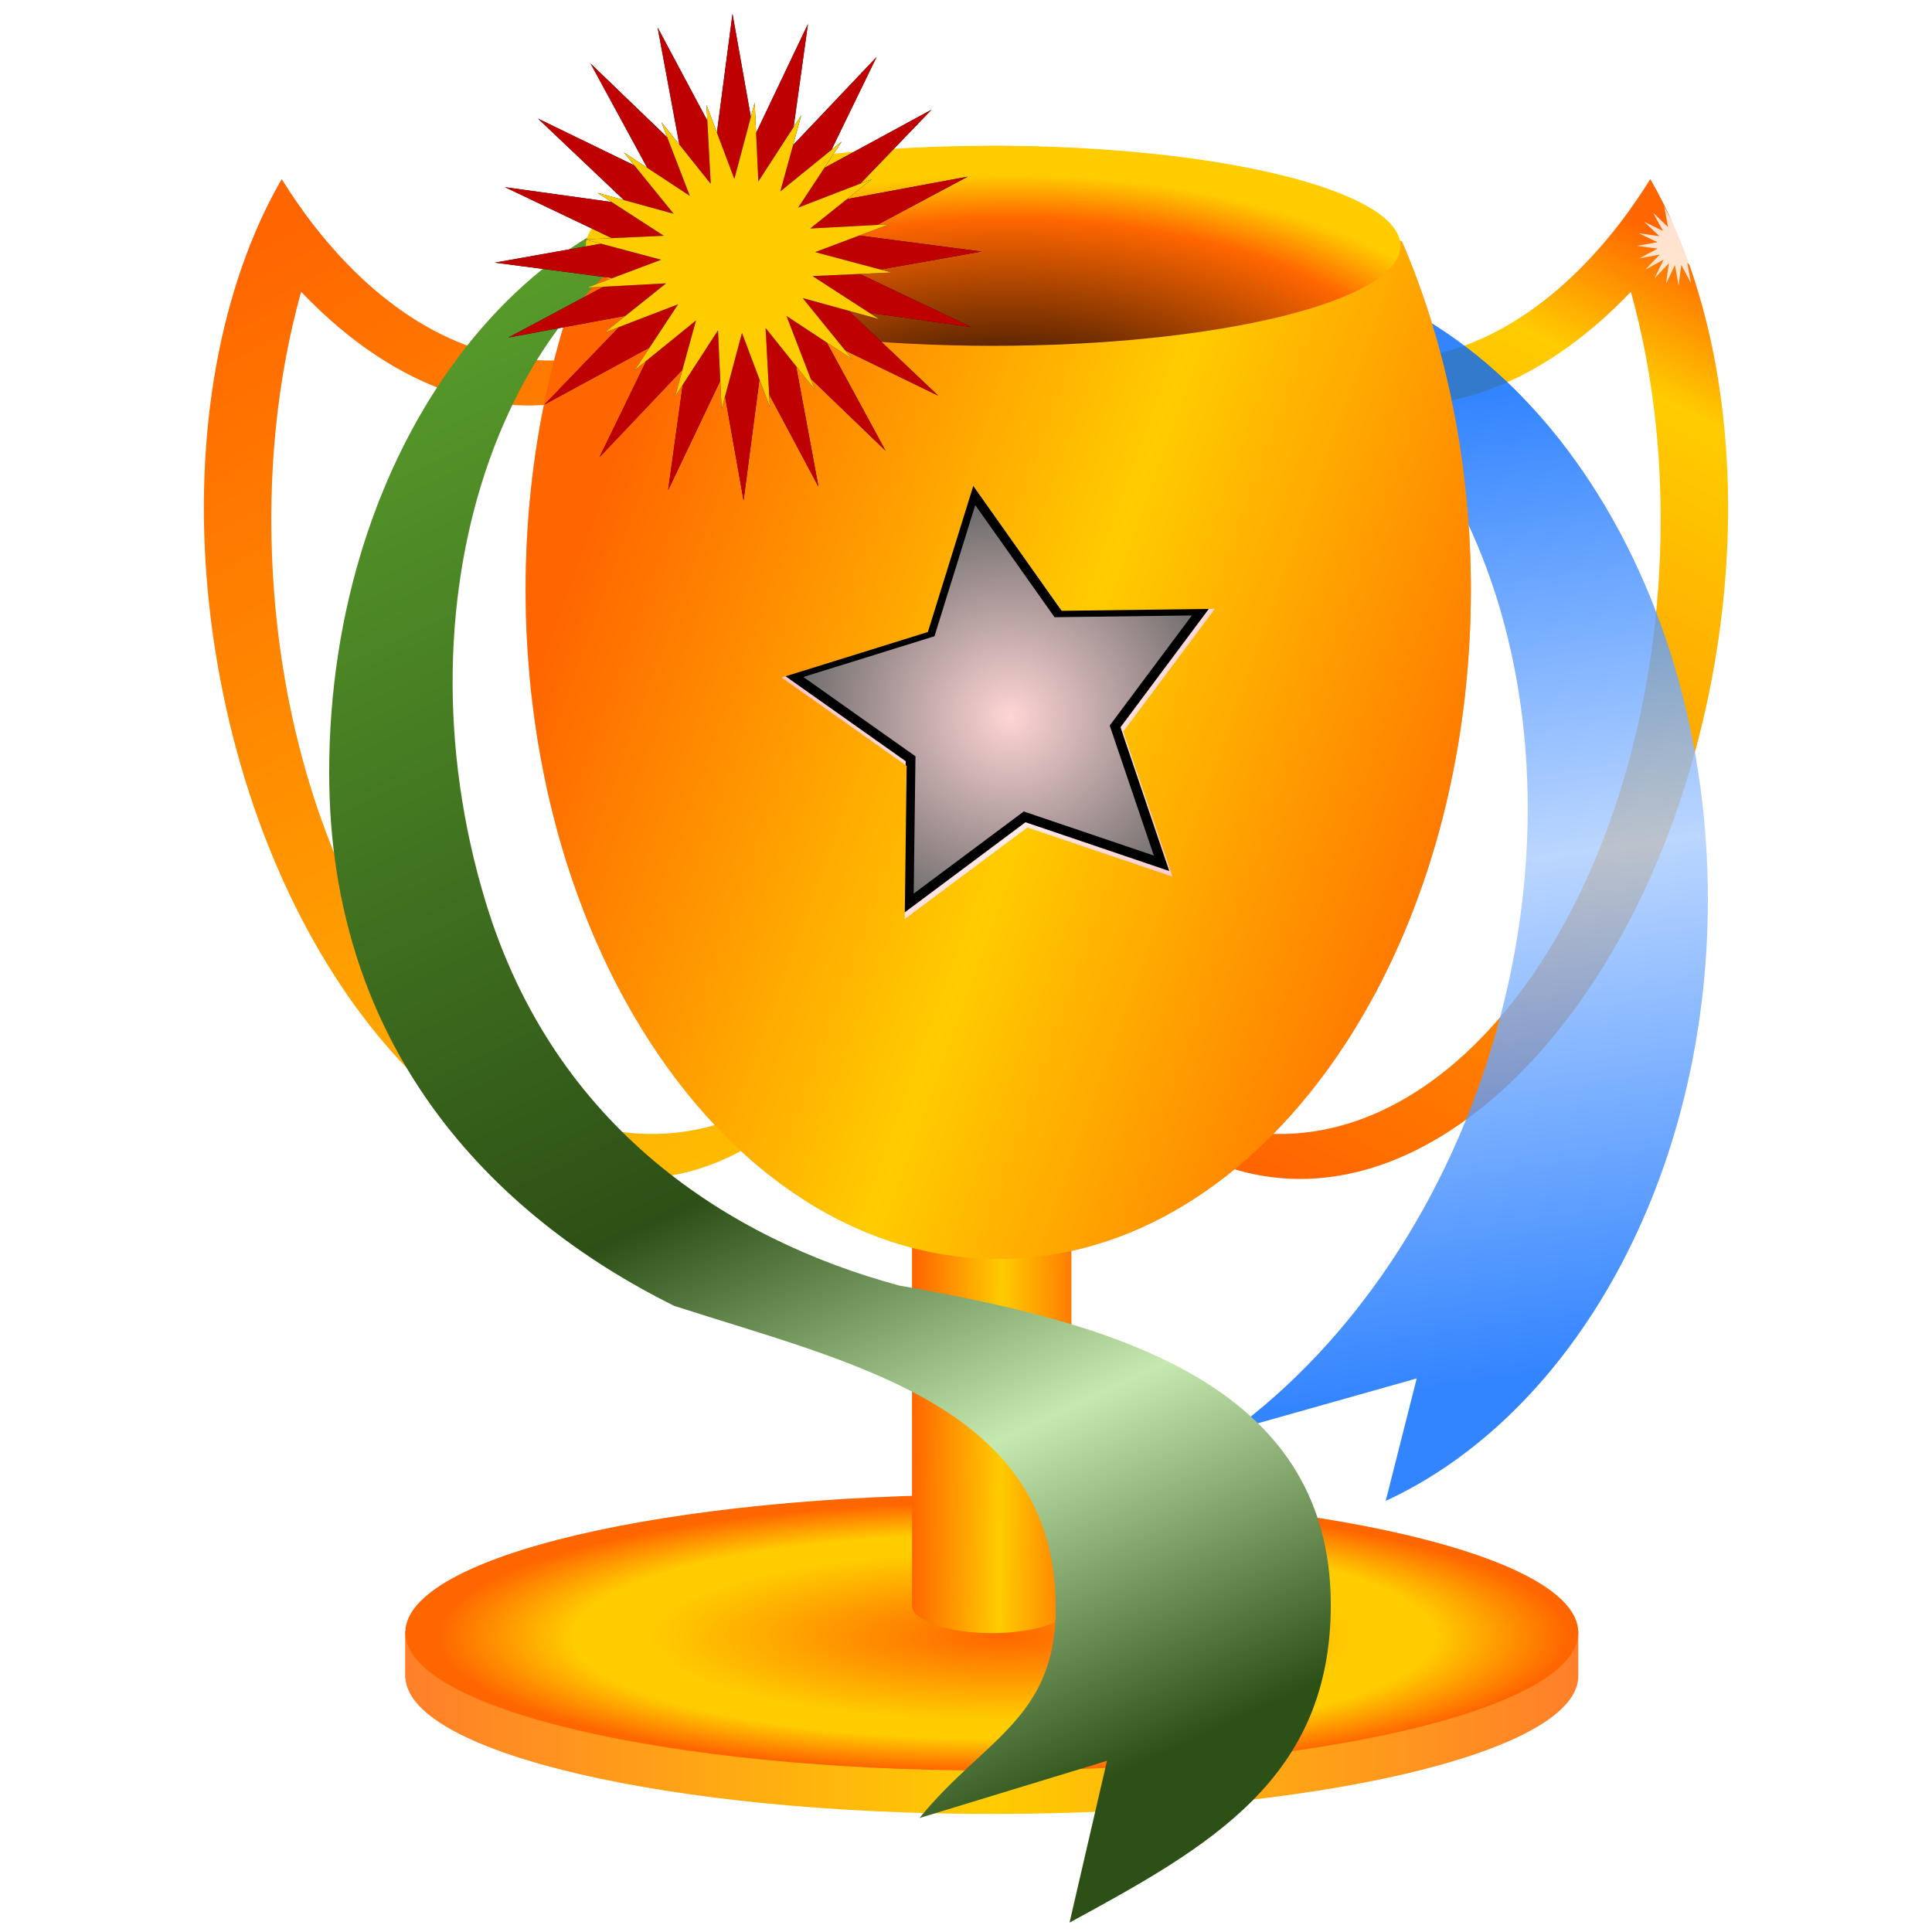 <?xml version="1.0" encoding="UTF-8" standalone="no"?>
<!-- Created with Inkscape (http://www.inkscape.org/) -->

<svg
   xmlns:dc="http://purl.org/dc/elements/1.1/"
   xmlns:cc="http://creativecommons.org/ns#"
   xmlns:rdf="http://www.w3.org/1999/02/22-rdf-syntax-ns#"
   xmlns:svg="http://www.w3.org/2000/svg"
   xmlns="http://www.w3.org/2000/svg"
   xmlns:xlink="http://www.w3.org/1999/xlink"
   xmlns:sodipodi="http://sodipodi.sourceforge.net/DTD/sodipodi-0.dtd"
   xmlns:inkscape="http://www.inkscape.org/namespaces/inkscape"
   width="800"
   height="800"
   id="svg2"
   version="1.1"
   inkscape:version="0.48.3.1 r9886"
   sodipodi:docname="trophy.svg"
   inkscape:export-filename="/home/ericl/Comp/Android/workspace/PlusMinusTimesDivide/res/drawable-xhdpi/trophy.png"
   inkscape:export-xdpi="10.8"
   inkscape:export-ydpi="10.8">
  <title
     id="title3934">Trophy</title>
  <defs
     id="defs4">
    <linearGradient
       id="linearGradient3180"
       inkscape:collect="always">
      <stop
         id="stop3182"
         offset="0"
         style="stop-color:#ffcc00;stop-opacity:1" />
      <stop
         id="stop3184"
         offset="1"
         style="stop-color:#ff6600;stop-opacity:1" />
    </linearGradient>
    <linearGradient
       id="linearGradient2967">
      <stop
         style="stop-color:#000000;stop-opacity:1"
         offset="0"
         id="stop2969" />
      <stop
         id="stop2971"
         offset="0.823"
         style="stop-color:#ff6600;stop-opacity:1" />
      <stop
         style="stop-color:#ffcc00;stop-opacity:1"
         offset="1"
         id="stop2973" />
    </linearGradient>
    <linearGradient
       inkscape:collect="always"
       id="linearGradient2982">
      <stop
         style="stop-color:#ffcc00;stop-opacity:1;"
         offset="0"
         id="stop2984" />
      <stop
         style="stop-color:#000000;stop-opacity:1"
         offset="1"
         id="stop2986" />
    </linearGradient>
    <linearGradient
       id="linearGradient2972">
      <stop
         style="stop-color:#c6e9af;stop-opacity:1"
         offset="0"
         id="stop2978" />
      <stop
         id="stop2980"
         offset="1"
         style="stop-color:#2d5016;stop-opacity:1" />
    </linearGradient>
    <linearGradient
       id="linearGradient4026">
      <stop
         style="stop-color:#ffdd55;stop-opacity:1;"
         offset="0"
         id="stop4028" />
      <stop
         id="stop4034"
         offset="0.5"
         style="stop-color:#ffeeaa;stop-opacity:1" />
      <stop
         style="stop-color:#ffdd55;stop-opacity:1"
         offset="1"
         id="stop4030" />
    </linearGradient>
    <linearGradient
       inkscape:collect="always"
       id="linearGradient3966">
      <stop
         style="stop-color:#ffdd55;stop-opacity:1"
         offset="0"
         id="stop3968" />
      <stop
         style="stop-color:#ffeeaa;stop-opacity:1"
         offset="1"
         id="stop3970" />
    </linearGradient>
    <linearGradient
       id="linearGradient3899">
      <stop
         style="stop-color:#5aa02c;stop-opacity:1"
         offset="0"
         id="stop3901" />
      <stop
         id="stop3909"
         offset="0.582"
         style="stop-color:#2d5016;stop-opacity:1;" />
      <stop
         id="stop3907"
         offset="0.788"
         style="stop-color:#c6e9af;stop-opacity:1" />
      <stop
         style="stop-color:#2d5016;stop-opacity:1"
         offset="1"
         id="stop3903" />
    </linearGradient>
    <linearGradient
       id="linearGradient3853">
      <stop
         style="stop-color:#0066ff;stop-opacity:1"
         offset="0"
         id="stop3855" />
      <stop
         id="stop3857"
         offset="0.477"
         style="stop-color:#aaccff;stop-opacity:1" />
      <stop
         style="stop-color:#0066ff;stop-opacity:1"
         offset="1"
         id="stop3859" />
    </linearGradient>
    <linearGradient
       id="linearGradient3843">
      <stop
         style="stop-color:#ff6600;stop-opacity:1"
         offset="0"
         id="stop3845" />
      <stop
         id="stop3847"
         offset="0.855"
         style="stop-color:#ffcc00;stop-opacity:1" />
      <stop
         style="stop-color:#ff6600;stop-opacity:1"
         offset="1"
         id="stop3849" />
    </linearGradient>
    <linearGradient
       inkscape:collect="always"
       id="linearGradient3833">
      <stop
         style="stop-color:#ff6600;stop-opacity:1;"
         offset="0"
         id="stop3835" />
      <stop
         style="stop-color:#ffcc00;stop-opacity:1"
         offset="1"
         id="stop3837" />
    </linearGradient>
    <linearGradient
       id="linearGradient3749">
      <stop
         id="stop3751"
         offset="0"
         style="stop-color:#ff6600;stop-opacity:1" />
      <stop
         style="stop-color:#ffcc00;stop-opacity:1"
         offset="0.625"
         id="stop3753" />
      <stop
         style="stop-color:#ffcc00;stop-opacity:1"
         offset="0.763"
         id="stop3755" />
      <stop
         id="stop3757"
         offset="1"
         style="stop-color:#ff6600;stop-opacity:1" />
    </linearGradient>
    <linearGradient
       id="linearGradient3735">
      <stop
         id="stop3737"
         offset="0"
         style="stop-color:#ff7f2a;stop-opacity:1" />
      <stop
         style="stop-color:#ffcc00;stop-opacity:1"
         offset="0.5"
         id="stop3739" />
      <stop
         id="stop3741"
         offset="1"
         style="stop-color:#ff7f2a;stop-opacity:1" />
    </linearGradient>
    <linearGradient
       id="linearGradient3723">
      <stop
         id="stop3725"
         offset="0"
         style="stop-color:#ff6600;stop-opacity:1" />
      <stop
         style="stop-color:#ffcc00;stop-opacity:1"
         offset="0.5"
         id="stop3727" />
      <stop
         id="stop3729"
         offset="1"
         style="stop-color:#ff6600;stop-opacity:1" />
    </linearGradient>
    <linearGradient
       id="linearGradient3705">
      <stop
         style="stop-color:#ff6600;stop-opacity:1"
         offset="0"
         id="stop3707" />
      <stop
         id="stop3747"
         offset="0.25"
         style="stop-color:#ff9900;stop-opacity:1;" />
      <stop
         id="stop3713"
         offset="0.5"
         style="stop-color:#ffcc00;stop-opacity:1" />
      <stop
         style="stop-color:#ff6600;stop-opacity:1"
         offset="1"
         id="stop3709" />
    </linearGradient>
    <linearGradient
       id="linearGradient3686">
      <stop
         style="stop-color:#ff0000;stop-opacity:1"
         offset="0"
         id="stop3688" />
      <stop
         id="stop3694"
         offset="0.5"
         style="stop-color:#ffd5d5;stop-opacity:1" />
      <stop
         style="stop-color:#ff0000;stop-opacity:1"
         offset="1"
         id="stop3690" />
    </linearGradient>
    <linearGradient
       inkscape:collect="always"
       id="linearGradient3668">
      <stop
         style="stop-color:#ffd5d5;stop-opacity:1;"
         offset="0"
         id="stop3670" />
      <stop
         style="stop-color:#666666;stop-opacity:1"
         offset="1"
         id="stop3672" />
    </linearGradient>
    <linearGradient
       id="linearGradient2843">
      <stop
         style="stop-color:#ff5555;stop-opacity:1;"
         offset="0"
         id="stop2845" />
      <stop
         id="stop2851"
         offset="0.5"
         style="stop-color:#ffd5d5;stop-opacity:1" />
      <stop
         style="stop-color:#ff2a2a;stop-opacity:1"
         offset="1"
         id="stop2847" />
    </linearGradient>
    <inkscape:perspective
       sodipodi:type="inkscape:persp3d"
       inkscape:vp_x="0 : 526.18109 : 1"
       inkscape:vp_y="0 : 1000 : 0"
       inkscape:vp_z="744.09448 : 526.18109 : 1"
       inkscape:persp3d-origin="372.04724 : 350.78739 : 1"
       id="perspective10" />
    <linearGradient
       inkscape:collect="always"
       xlink:href="#linearGradient2843"
       id="linearGradient2849"
       x1="177.156"
       y1="450.5"
       x2="568.562"
       y2="592.362"
       gradientUnits="userSpaceOnUse" />
    <filter
       inkscape:collect="always"
       id="filter3664"
       color-interpolation-filters="sRGB">
      <feGaussianBlur
         inkscape:collect="always"
         stdDeviation="8.412"
         id="feGaussianBlur3666" />
    </filter>
    <radialGradient
       inkscape:collect="always"
       xlink:href="#linearGradient3668"
       id="radialGradient3680"
       gradientUnits="userSpaceOnUse"
       gradientTransform="matrix(-0.055,0.975,-0.998,-0.057,1594.848,-224.874)"
       cx="914.56"
       cy="630.803"
       fx="914.56"
       fy="630.803"
       r="155.713" />
    <linearGradient
       inkscape:collect="always"
       xlink:href="#linearGradient3723"
       id="linearGradient3682"
       gradientUnits="userSpaceOnUse"
       gradientTransform="translate(1006.112,-36.365)"
       x1="177.156"
       y1="450.5"
       x2="568.562"
       y2="592.362" />
    <linearGradient
       inkscape:collect="always"
       xlink:href="#linearGradient3705"
       id="linearGradient3711"
       x1="337.391"
       y1="745.276"
       x2="410.562"
       y2="745.889"
       gradientUnits="userSpaceOnUse" />
    <linearGradient
       inkscape:collect="always"
       xlink:href="#linearGradient3735"
       id="linearGradient3733"
       gradientUnits="userSpaceOnUse"
       x1="132.33"
       y1="888.717"
       x2="618.589"
       y2="888.717"
       gradientTransform="translate(-5.52,-9.3)" />
    <radialGradient
       inkscape:collect="always"
       xlink:href="#linearGradient3749"
       id="radialGradient3745"
       cx="421.715"
       cy="924.73"
       fx="421.715"
       fy="924.73"
       r="242.857"
       gradientTransform="matrix(1.7220941e-7,0.229,-0.963,7.5487372e-7,1312.414,823.166)"
       gradientUnits="userSpaceOnUse" />
    <filter
       inkscape:collect="always"
       id="filter3775"
       color-interpolation-filters="sRGB">
      <feGaussianBlur
         inkscape:collect="always"
         stdDeviation="1.586"
         id="feGaussianBlur3777" />
    </filter>
    <filter
       inkscape:collect="always"
       id="filter3783"
       color-interpolation-filters="sRGB">
      <feGaussianBlur
         inkscape:collect="always"
         stdDeviation="1.6"
         id="feGaussianBlur3785" />
    </filter>
    <linearGradient
       inkscape:collect="always"
       xlink:href="#linearGradient3833"
       id="linearGradient3839"
       x1="86.873"
       y1="250.301"
       x2="325.269"
       y2="696.789"
       gradientUnits="userSpaceOnUse" />
    <linearGradient
       inkscape:collect="always"
       xlink:href="#linearGradient3843"
       id="linearGradient3841"
       x1="472.751"
       y1="636.179"
       x2="662.66"
       y2="264.443"
       gradientUnits="userSpaceOnUse" />
    <linearGradient
       inkscape:collect="always"
       xlink:href="#linearGradient3853"
       id="linearGradient3851"
       x1="577.807"
       y1="323.032"
       x2="634.376"
       y2="723.052"
       gradientUnits="userSpaceOnUse" />
    <filter
       inkscape:collect="always"
       id="filter3869"
       color-interpolation-filters="sRGB">
      <feGaussianBlur
         inkscape:collect="always"
         stdDeviation="1.061"
         id="feGaussianBlur3871" />
    </filter>
    <filter
       inkscape:collect="always"
       id="filter3875"
       color-interpolation-filters="sRGB">
      <feGaussianBlur
         inkscape:collect="always"
         stdDeviation="1.066"
         id="feGaussianBlur3877" />
    </filter>
    <linearGradient
       inkscape:collect="always"
       xlink:href="#linearGradient3899"
       id="linearGradient3905"
       x1="141.421"
       y1="238.179"
       x2="389.919"
       y2="925.083"
       gradientUnits="userSpaceOnUse"
       gradientTransform="translate(20.203,16.162)" />
    <linearGradient
       inkscape:collect="always"
       xlink:href="#linearGradient3843"
       id="linearGradient3936"
       gradientUnits="userSpaceOnUse"
       x1="472.751"
       y1="636.179"
       x2="662.66"
       y2="264.443" />
    <linearGradient
       inkscape:collect="always"
       xlink:href="#linearGradient3833"
       id="linearGradient3938"
       gradientUnits="userSpaceOnUse"
       x1="86.873"
       y1="250.301"
       x2="325.269"
       y2="696.789" />
    <linearGradient
       inkscape:collect="always"
       xlink:href="#linearGradient2843"
       id="linearGradient3940"
       gradientUnits="userSpaceOnUse"
       x1="177.156"
       y1="450.5"
       x2="568.562"
       y2="592.362" />
    <linearGradient
       inkscape:collect="always"
       xlink:href="#linearGradient3735"
       id="linearGradient3942"
       gradientUnits="userSpaceOnUse"
       gradientTransform="translate(-5.52,-9.3)"
       x1="132.33"
       y1="888.717"
       x2="618.589"
       y2="888.717" />
    <radialGradient
       inkscape:collect="always"
       xlink:href="#linearGradient3749"
       id="radialGradient3944"
       gradientUnits="userSpaceOnUse"
       gradientTransform="matrix(1.7220941e-7,0.229,-0.963,7.5487372e-7,1312.414,823.166)"
       cx="421.715"
       cy="924.73"
       fx="421.715"
       fy="924.73"
       r="242.857" />
    <linearGradient
       inkscape:collect="always"
       xlink:href="#linearGradient3705"
       id="linearGradient3946"
       gradientUnits="userSpaceOnUse"
       x1="337.391"
       y1="745.276"
       x2="410.562"
       y2="745.889" />
    <linearGradient
       inkscape:collect="always"
       xlink:href="#linearGradient3853"
       id="linearGradient3948"
       gradientUnits="userSpaceOnUse"
       x1="577.807"
       y1="323.032"
       x2="634.376"
       y2="723.052" />
    <radialGradient
       inkscape:collect="always"
       xlink:href="#linearGradient3668"
       id="radialGradient3950"
       gradientUnits="userSpaceOnUse"
       gradientTransform="matrix(-0.055,0.975,-0.998,-0.057,1594.848,-224.874)"
       cx="914.56"
       cy="630.803"
       fx="914.56"
       fy="630.803"
       r="155.713" />
    <linearGradient
       inkscape:collect="always"
       xlink:href="#linearGradient3723"
       id="linearGradient3952"
       gradientUnits="userSpaceOnUse"
       gradientTransform="translate(1006.112,-36.365)"
       x1="177.156"
       y1="450.5"
       x2="568.562"
       y2="592.362" />
    <linearGradient
       inkscape:collect="always"
       xlink:href="#linearGradient3899"
       id="linearGradient3954"
       gradientUnits="userSpaceOnUse"
       gradientTransform="translate(20.203,16.162)"
       x1="141.421"
       y1="238.179"
       x2="389.919"
       y2="925.083" />
    <linearGradient
       inkscape:collect="always"
       xlink:href="#linearGradient3966"
       id="linearGradient3987"
       gradientUnits="userSpaceOnUse"
       x1="-751.553"
       y1="1379.652"
       x2="-747.513"
       y2="401.811" />
    <inkscape:perspective
       id="perspective2962"
       inkscape:persp3d-origin="0.5 : 0.33333333 : 1"
       inkscape:vp_z="1 : 0.5 : 1"
       inkscape:vp_y="0 : 1000 : 0"
       inkscape:vp_x="0 : 0.5 : 1"
       sodipodi:type="inkscape:persp3d" />
    <radialGradient
       inkscape:collect="always"
       xlink:href="#linearGradient2982"
       id="radialGradient2988"
       cx="651.925"
       cy="370.833"
       fx="651.925"
       fy="370.833"
       r="645.714"
       gradientTransform="matrix(0.885,1.534,-1.669,0.964,430.248,-796.128)"
       gradientUnits="userSpaceOnUse" />
    <radialGradient
       inkscape:collect="always"
       xlink:href="#linearGradient2967"
       id="radialGradient2965"
       cx="-6.364"
       cy="283.231"
       fx="-6.364"
       fy="283.231"
       r="135.36"
       gradientTransform="matrix(-0.005,-0.73,1.269,-0.012,-365.011,147.305)"
       gradientUnits="userSpaceOnUse" />
    <linearGradient
       inkscape:collect="always"
       xlink:href="#linearGradient3899"
       id="linearGradient2983"
       gradientUnits="userSpaceOnUse"
       gradientTransform="translate(32.325,-56.569)"
       x1="141.421"
       y1="238.179"
       x2="389.919"
       y2="925.083" />
    <linearGradient
       inkscape:collect="always"
       xlink:href="#linearGradient3853"
       id="linearGradient2992"
       gradientUnits="userSpaceOnUse"
       x1="577.807"
       y1="323.032"
       x2="634.376"
       y2="723.052"
       gradientTransform="translate(12.122,-72.731)" />
    <linearGradient
       inkscape:collect="always"
       xlink:href="#linearGradient3705"
       id="linearGradient2995"
       gradientUnits="userSpaceOnUse"
       x1="337.391"
       y1="745.276"
       x2="410.562"
       y2="745.889"
       gradientTransform="translate(12.122,-72.731)" />
    <linearGradient
       inkscape:collect="always"
       xlink:href="#linearGradient2843"
       id="linearGradient3001"
       gradientUnits="userSpaceOnUse"
       x1="177.156"
       y1="450.5"
       x2="568.562"
       y2="592.362"
       gradientTransform="translate(12.122,-72.731)" />
    <linearGradient
       inkscape:collect="always"
       xlink:href="#linearGradient3833"
       id="linearGradient3005"
       gradientUnits="userSpaceOnUse"
       x1="86.873"
       y1="250.301"
       x2="325.269"
       y2="696.789"
       gradientTransform="translate(12.122,-72.731)" />
    <linearGradient
       inkscape:collect="always"
       xlink:href="#linearGradient3843"
       id="linearGradient3008"
       gradientUnits="userSpaceOnUse"
       x1="472.751"
       y1="636.179"
       x2="662.66"
       y2="264.443"
       gradientTransform="translate(12.122,-72.731)" />
    <linearGradient
       inkscape:collect="always"
       xlink:href="#linearGradient3843"
       id="linearGradient3104"
       gradientUnits="userSpaceOnUse"
       gradientTransform="translate(12.122,-72.731)"
       x1="472.751"
       y1="636.179"
       x2="662.66"
       y2="264.443" />
    <linearGradient
       inkscape:collect="always"
       xlink:href="#linearGradient3833"
       id="linearGradient3106"
       gradientUnits="userSpaceOnUse"
       gradientTransform="translate(12.122,-72.731)"
       x1="86.873"
       y1="250.301"
       x2="325.269"
       y2="696.789" />
    <linearGradient
       inkscape:collect="always"
       xlink:href="#linearGradient2843"
       id="linearGradient3108"
       gradientUnits="userSpaceOnUse"
       gradientTransform="translate(12.122,-72.731)"
       x1="177.156"
       y1="450.5"
       x2="568.562"
       y2="592.362" />
    <linearGradient
       inkscape:collect="always"
       xlink:href="#linearGradient3735"
       id="linearGradient3110"
       gradientUnits="userSpaceOnUse"
       gradientTransform="translate(-5.52,-9.3)"
       x1="132.33"
       y1="888.717"
       x2="618.589"
       y2="888.717" />
    <radialGradient
       inkscape:collect="always"
       xlink:href="#linearGradient3749"
       id="radialGradient3112"
       gradientUnits="userSpaceOnUse"
       gradientTransform="matrix(1.7220941e-7,0.229,-0.963,7.5487372e-7,1312.414,823.166)"
       cx="421.715"
       cy="924.73"
       fx="421.715"
       fy="924.73"
       r="242.857" />
    <linearGradient
       inkscape:collect="always"
       xlink:href="#linearGradient3705"
       id="linearGradient3114"
       gradientUnits="userSpaceOnUse"
       gradientTransform="translate(12.122,-72.731)"
       x1="337.391"
       y1="745.276"
       x2="410.562"
       y2="745.889" />
    <linearGradient
       inkscape:collect="always"
       xlink:href="#linearGradient3853"
       id="linearGradient3116"
       gradientUnits="userSpaceOnUse"
       gradientTransform="translate(12.122,-72.731)"
       x1="577.807"
       y1="323.032"
       x2="634.376"
       y2="723.052" />
    <radialGradient
       inkscape:collect="always"
       xlink:href="#linearGradient3668"
       id="radialGradient3118"
       gradientUnits="userSpaceOnUse"
       gradientTransform="matrix(-0.055,0.975,-0.998,-0.057,1594.848,-224.874)"
       cx="914.56"
       cy="630.803"
       fx="914.56"
       fy="630.803"
       r="155.713" />
    <linearGradient
       inkscape:collect="always"
       xlink:href="#linearGradient3723"
       id="linearGradient3120"
       gradientUnits="userSpaceOnUse"
       gradientTransform="translate(1006.112,-36.365)"
       x1="177.156"
       y1="450.5"
       x2="568.562"
       y2="592.362" />
    <linearGradient
       inkscape:collect="always"
       xlink:href="#linearGradient3899"
       id="linearGradient3122"
       gradientUnits="userSpaceOnUse"
       gradientTransform="translate(32.325,-56.569)"
       x1="141.421"
       y1="238.179"
       x2="389.919"
       y2="925.083" />
    <radialGradient
       inkscape:collect="always"
       xlink:href="#linearGradient2967"
       id="radialGradient3124"
       gradientUnits="userSpaceOnUse"
       gradientTransform="matrix(-0.005,-0.73,1.269,-0.012,-365.011,147.305)"
       cx="-6.364"
       cy="283.231"
       fx="-6.364"
       fy="283.231"
       r="135.36" />
    <linearGradient
       inkscape:collect="always"
       xlink:href="#linearGradient3899"
       id="linearGradient3135"
       gradientUnits="userSpaceOnUse"
       gradientTransform="translate(682.863,-983.889)"
       x1="141.421"
       y1="238.179"
       x2="389.919"
       y2="925.083" />
    <linearGradient
       inkscape:collect="always"
       xlink:href="#linearGradient3853"
       id="linearGradient3143"
       gradientUnits="userSpaceOnUse"
       gradientTransform="translate(662.66,-1000.051)"
       x1="577.807"
       y1="323.032"
       x2="634.376"
       y2="723.052" />
    <linearGradient
       inkscape:collect="always"
       xlink:href="#linearGradient3705"
       id="linearGradient3146"
       gradientUnits="userSpaceOnUse"
       gradientTransform="translate(662.66,-1000.051)"
       x1="337.391"
       y1="745.276"
       x2="410.562"
       y2="745.889" />
    <linearGradient
       inkscape:collect="always"
       xlink:href="#linearGradient2843"
       id="linearGradient3152"
       gradientUnits="userSpaceOnUse"
       gradientTransform="translate(662.66,-1000.051)"
       x1="177.156"
       y1="450.5"
       x2="568.562"
       y2="592.362" />
    <linearGradient
       inkscape:collect="always"
       xlink:href="#linearGradient3833"
       id="linearGradient3155"
       gradientUnits="userSpaceOnUse"
       gradientTransform="translate(662.66,-1000.051)"
       x1="86.873"
       y1="250.301"
       x2="325.269"
       y2="696.789" />
    <linearGradient
       inkscape:collect="always"
       xlink:href="#linearGradient3843"
       id="linearGradient3158"
       gradientUnits="userSpaceOnUse"
       gradientTransform="translate(662.66,-1000.051)"
       x1="472.751"
       y1="636.179"
       x2="662.66"
       y2="264.443" />
    <radialGradient
       inkscape:collect="always"
       xlink:href="#linearGradient3180"
       id="radialGradient3164"
       gradientUnits="userSpaceOnUse"
       gradientTransform="matrix(-0.055,0.975,-0.998,-0.057,1594.848,-224.874)"
       cx="914.56"
       cy="630.803"
       fx="914.56"
       fy="630.803"
       r="155.713" />
    <linearGradient
       inkscape:collect="always"
       xlink:href="#linearGradient3723"
       id="linearGradient3166"
       gradientUnits="userSpaceOnUse"
       gradientTransform="translate(1006.112,-36.365)"
       x1="177.156"
       y1="450.5"
       x2="568.562"
       y2="592.362" />
    <linearGradient
       inkscape:collect="always"
       xlink:href="#linearGradient3723"
       id="linearGradient3169"
       gradientUnits="userSpaceOnUse"
       gradientTransform="translate(662.651,-1000.053)"
       x1="177.156"
       y1="450.5"
       x2="568.562"
       y2="592.362" />
    <linearGradient
       inkscape:collect="always"
       xlink:href="#linearGradient3735"
       id="linearGradient3172"
       gradientUnits="userSpaceOnUse"
       gradientTransform="translate(-5.52,-9.3)"
       x1="132.33"
       y1="888.717"
       x2="618.589"
       y2="888.717" />
    <radialGradient
       inkscape:collect="always"
       xlink:href="#linearGradient3749"
       id="radialGradient3174"
       gradientUnits="userSpaceOnUse"
       gradientTransform="matrix(1.7220941e-7,0.229,-0.963,7.5487372e-7,1312.414,823.166)"
       cx="421.715"
       cy="924.73"
       fx="421.715"
       fy="924.73"
       r="242.857" />
    <linearGradient
       inkscape:collect="always"
       xlink:href="#linearGradient3735"
       id="linearGradient3178"
       gradientUnits="userSpaceOnUse"
       gradientTransform="translate(657.14,-1009.351)"
       x1="132.33"
       y1="888.717"
       x2="618.589"
       y2="888.717" />
    <linearGradient
       inkscape:collect="always"
       xlink:href="#linearGradient3899"
       id="linearGradient3144"
       gradientUnits="userSpaceOnUse"
       gradientTransform="translate(32.325,-56.569)"
       x1="141.421"
       y1="238.179"
       x2="434.077"
       y2="863.692" />
    <linearGradient
       inkscape:collect="always"
       xlink:href="#linearGradient3853"
       id="linearGradient3153"
       gradientUnits="userSpaceOnUse"
       gradientTransform="translate(12.122,-72.731)"
       x1="577.807"
       y1="323.032"
       x2="634.376"
       y2="723.052" />
    <linearGradient
       inkscape:collect="always"
       xlink:href="#linearGradient3705"
       id="linearGradient3156"
       gradientUnits="userSpaceOnUse"
       gradientTransform="translate(12.122,-72.731)"
       x1="337.391"
       y1="745.276"
       x2="410.562"
       y2="745.889" />
    <linearGradient
       inkscape:collect="always"
       xlink:href="#linearGradient2843"
       id="linearGradient3162"
       gradientUnits="userSpaceOnUse"
       gradientTransform="translate(12.122,-72.731)"
       x1="177.156"
       y1="450.5"
       x2="568.562"
       y2="592.362" />
    <linearGradient
       inkscape:collect="always"
       xlink:href="#linearGradient3833"
       id="linearGradient3165"
       gradientUnits="userSpaceOnUse"
       gradientTransform="translate(12.122,-72.731)"
       x1="86.873"
       y1="250.301"
       x2="325.269"
       y2="696.789" />
    <linearGradient
       inkscape:collect="always"
       xlink:href="#linearGradient3843"
       id="linearGradient3168"
       gradientUnits="userSpaceOnUse"
       gradientTransform="translate(12.122,-72.731)"
       x1="472.751"
       y1="636.179"
       x2="662.66"
       y2="264.443" />
    <radialGradient
       inkscape:collect="always"
       xlink:href="#linearGradient3668"
       id="radialGradient3170"
       gradientUnits="userSpaceOnUse"
       gradientTransform="matrix(-0.055,0.975,-0.998,-0.057,1594.848,-224.874)"
       cx="914.56"
       cy="630.803"
       fx="914.56"
       fy="630.803"
       r="155.713" />
    <linearGradient
       inkscape:collect="always"
       xlink:href="#linearGradient3723"
       id="linearGradient3173"
       gradientUnits="userSpaceOnUse"
       gradientTransform="translate(1006.112,-36.365)"
       x1="177.156"
       y1="450.5"
       x2="568.562"
       y2="592.362" />
    <linearGradient
       inkscape:collect="always"
       xlink:href="#linearGradient3723"
       id="linearGradient3176"
       gradientUnits="userSpaceOnUse"
       gradientTransform="translate(12.113,-72.732)"
       x1="177.156"
       y1="450.5"
       x2="568.562"
       y2="592.362" />
    <linearGradient
       inkscape:collect="always"
       xlink:href="#linearGradient3735"
       id="linearGradient3179"
       gradientUnits="userSpaceOnUse"
       gradientTransform="translate(-5.52,-9.3)"
       x1="132.33"
       y1="888.717"
       x2="618.589"
       y2="888.717" />
    <radialGradient
       inkscape:collect="always"
       xlink:href="#linearGradient3749"
       id="radialGradient3181"
       gradientUnits="userSpaceOnUse"
       gradientTransform="matrix(1.7220941e-7,0.229,-0.963,7.5487372e-7,1312.414,823.166)"
       cx="421.715"
       cy="924.73"
       fx="421.715"
       fy="924.73"
       r="242.857" />
    <radialGradient
       inkscape:collect="always"
       xlink:href="#linearGradient3668"
       id="radialGradient3183"
       gradientUnits="userSpaceOnUse"
       gradientTransform="matrix(-0.055,0.975,-0.998,-0.057,1594.848,-224.874)"
       cx="914.56"
       cy="630.803"
       fx="914.56"
       fy="630.803"
       r="155.713" />
    <radialGradient
       inkscape:collect="always"
       xlink:href="#linearGradient2967"
       id="radialGradient3185"
       gradientUnits="userSpaceOnUse"
       gradientTransform="matrix(-0.005,-0.73,1.269,-0.012,-365.011,147.305)"
       cx="-6.364"
       cy="283.231"
       fx="-6.364"
       fy="283.231"
       r="135.36" />
    <linearGradient
       inkscape:collect="always"
       xlink:href="#linearGradient3843"
       id="linearGradient3207"
       gradientUnits="userSpaceOnUse"
       gradientTransform="translate(12.122,-72.731)"
       x1="472.751"
       y1="636.179"
       x2="662.66"
       y2="264.443" />
    <linearGradient
       inkscape:collect="always"
       xlink:href="#linearGradient3833"
       id="linearGradient3209"
       gradientUnits="userSpaceOnUse"
       gradientTransform="translate(12.122,-72.731)"
       x1="86.873"
       y1="250.301"
       x2="325.269"
       y2="696.789" />
    <linearGradient
       inkscape:collect="always"
       xlink:href="#linearGradient2843"
       id="linearGradient3211"
       gradientUnits="userSpaceOnUse"
       gradientTransform="translate(12.122,-72.731)"
       x1="177.156"
       y1="450.5"
       x2="568.562"
       y2="592.362" />
    <linearGradient
       inkscape:collect="always"
       xlink:href="#linearGradient3735"
       id="linearGradient3213"
       gradientUnits="userSpaceOnUse"
       gradientTransform="translate(-5.52,-9.3)"
       x1="132.33"
       y1="888.717"
       x2="618.589"
       y2="888.717" />
    <radialGradient
       inkscape:collect="always"
       xlink:href="#linearGradient3749"
       id="radialGradient3215"
       gradientUnits="userSpaceOnUse"
       gradientTransform="matrix(1.7220941e-7,0.229,-0.963,7.5487372e-7,1312.414,823.166)"
       cx="421.715"
       cy="924.73"
       fx="421.715"
       fy="924.73"
       r="242.857" />
    <linearGradient
       inkscape:collect="always"
       xlink:href="#linearGradient3705"
       id="linearGradient3217"
       gradientUnits="userSpaceOnUse"
       gradientTransform="translate(12.122,-72.731)"
       x1="337.391"
       y1="745.276"
       x2="410.562"
       y2="745.889" />
    <linearGradient
       inkscape:collect="always"
       xlink:href="#linearGradient3853"
       id="linearGradient3219"
       gradientUnits="userSpaceOnUse"
       gradientTransform="translate(12.122,-72.731)"
       x1="577.807"
       y1="323.032"
       x2="634.376"
       y2="723.052" />
    <radialGradient
       inkscape:collect="always"
       xlink:href="#linearGradient3668"
       id="radialGradient3221"
       gradientUnits="userSpaceOnUse"
       gradientTransform="matrix(-0.055,0.975,-0.998,-0.057,1594.848,-224.874)"
       cx="914.56"
       cy="630.803"
       fx="914.56"
       fy="630.803"
       r="155.713" />
    <linearGradient
       inkscape:collect="always"
       xlink:href="#linearGradient3723"
       id="linearGradient3223"
       gradientUnits="userSpaceOnUse"
       gradientTransform="translate(12.113,-72.732)"
       x1="177.156"
       y1="450.5"
       x2="568.562"
       y2="592.362" />
    <linearGradient
       inkscape:collect="always"
       xlink:href="#linearGradient3899"
       id="linearGradient3225"
       gradientUnits="userSpaceOnUse"
       gradientTransform="translate(32.325,-56.569)"
       x1="141.421"
       y1="238.179"
       x2="434.077"
       y2="863.692" />
    <radialGradient
       inkscape:collect="always"
       xlink:href="#linearGradient2967"
       id="radialGradient3227"
       gradientUnits="userSpaceOnUse"
       gradientTransform="matrix(-0.005,-0.73,1.269,-0.012,-365.011,147.305)"
       cx="-6.364"
       cy="283.231"
       fx="-6.364"
       fy="283.231"
       r="135.36" />
  </defs>
  <sodipodi:namedview
     id="base"
     pagecolor="#ffffff"
     bordercolor="#666666"
     borderopacity="1.0"
     inkscape:pageopacity="0.0"
     inkscape:pageshadow="2"
     inkscape:zoom="0.92847836"
     inkscape:cx="315.58282"
     inkscape:cy="348.95805"
     inkscape:document-units="px"
     inkscape:current-layer="layer1"
     showgrid="false"
     inkscape:snap-to-guides="false"
     inkscape:snap-grids="false"
     inkscape:snap-global="false"
     showguides="true"
     inkscape:guide-bbox="true"
     inkscape:window-width="1912"
     inkscape:window-height="1023"
     inkscape:window-x="0"
     inkscape:window-y="0"
     inkscape:window-maximized="1"
     fit-margin-top="0"
     fit-margin-left="0"
     fit-margin-right="0"
     fit-margin-bottom="0"
     units="px" />
  <g
     inkscape:label="Layer 1"
     inkscape:groupmode="layer"
     id="layer1"
     transform="translate(-56.043,-83.024)">
    <g
       id="g3187"
       transform="translate(84.417,-3.883)">
      <path
         style="fill:url(#linearGradient3207);fill-opacity:1;stroke:none"
         d="m 654.988,161.079 c 1.903,3.275 3.725,6.663 5.467,10.149 0.017,0.033 0.029,0.07 0.045,0.103 0.651,1.306 1.315,2.621 1.945,3.954 0.451,0.95 0.866,1.927 1.305,2.891 0.012,0.026 0.039,0.046 0.051,0.072 0.903,1.983 1.774,4 2.629,6.04 20.042,47.842 26.689,111.177 15.063,178.026 -22.748,130.802 -106.717,225.455 -187.557,211.396 -13.654,-2.375 -26.34,-7.726 -37.893,-15.567 l 2.131,-12.254 c 11.948,6.034 24.669,9.625 37.965,10.409 81.912,4.828 154.649,-98.704 162.461,-231.24 2.486,-42.174 -1.882,-82.2 -11.663,-117.327 -0.01,0.01 -0.026,0.015 -0.036,0.025 -32.888,34.527 -71.95,52.353 -110.302,45.683 -9.134,-1.588 -17.844,-4.526 -26.064,-8.625 l 2.442,-14.039 c 8.311,2.922 16.941,4.729 25.826,5.253 36.998,2.181 72.111,-17.755 100.224,-52.479 0.169,-0.209 0.324,-0.434 0.493,-0.644 0.272,-0.339 0.569,-0.654 0.839,-0.996 0.904,-1.14 1.807,-2.294 2.696,-3.464 0.048,-0.063 0.082,-0.136 0.13,-0.199 0.734,-0.967 1.465,-1.93 2.189,-2.918 0.502,-0.686 0.977,-1.395 1.474,-2.091 0.649,-0.908 1.295,-1.816 1.936,-2.74 2.113,-3.051 4.195,-6.191 6.206,-9.42 z"
         id="path3829"
         inkscape:connector-curvature="0" />
      <path
         id="path3794"
         d="m 88.265,161.079 c -1.903,3.275 -3.725,6.663 -5.467,10.149 -0.017,0.033 -0.029,0.07 -0.046,0.103 -0.651,1.306 -1.315,2.621 -1.945,3.954 -0.451,0.95 -0.866,1.927 -1.305,2.891 -0.012,0.026 -0.039,0.046 -0.051,0.072 -0.903,1.983 -1.774,4 -2.629,6.04 C 56.78,232.131 50.133,295.466 61.759,362.315 84.507,493.117 168.476,587.77 249.316,573.711 c 13.654,-2.375 26.34,-7.726 37.893,-15.567 l -2.131,-12.254 c -11.948,6.034 -24.669,9.625 -37.965,10.409 -81.912,4.828 -154.649,-98.704 -162.461,-231.24 -2.486,-42.174 1.882,-82.2 11.663,-117.327 0.01,0.01 0.026,0.015 0.036,0.025 32.888,34.527 71.95,52.353 110.302,45.683 9.134,-1.588 17.844,-4.526 26.064,-8.625 l -2.442,-14.039 c -8.311,2.922 -16.941,4.729 -25.826,5.253 -36.998,2.181 -72.111,-17.755 -100.224,-52.479 -0.169,-0.209 -0.324,-0.434 -0.493,-0.644 -0.272,-0.339 -0.569,-0.654 -0.839,-0.996 -0.904,-1.14 -1.807,-2.294 -2.696,-3.464 -0.048,-0.063 -0.082,-0.136 -0.13,-0.199 -0.734,-0.967 -1.465,-1.93 -2.189,-2.918 -0.502,-0.686 -0.977,-1.395 -1.474,-2.091 -0.649,-0.908 -1.295,-1.816 -1.936,-2.74 -2.113,-3.051 -4.195,-6.191 -6.206,-9.42 z"
         style="fill:url(#linearGradient3209);fill-opacity:1;stroke:none"
         inkscape:connector-curvature="0" />
      <path
         id="path2818"
         d="m 384.966,147.332 c -62.817,0 -120.738,14.781 -167.219,39.656 -8.549,19.852 -15.363,41.344 -20.188,64.062 -0.035,0.165 -0.059,0.335 -0.094,0.5 -0.241,1.14 -0.488,2.291 -0.719,3.438 -0.056,0.28 -0.1,0.563 -0.156,0.844 -0.316,1.592 -0.641,3.178 -0.938,4.781 -0.215,1.161 -0.421,2.333 -0.625,3.5 -0.078,0.447 -0.142,0.896 -0.219,1.344 -0.278,1.621 -0.555,3.243 -0.812,4.875 -0.213,1.348 -0.426,2.707 -0.625,4.062 -0.067,0.457 -0.122,0.917 -0.188,1.375 -0.179,1.25 -0.365,2.494 -0.531,3.75 -0.086,0.647 -0.167,1.289 -0.25,1.938 -0.053,0.418 -0.104,0.832 -0.156,1.25 -0.1,0.806 -0.186,1.598 -0.281,2.406 -0.196,1.662 -0.388,3.328 -0.562,5 -0.132,1.267 -0.255,2.54 -0.375,3.812 -0.038,0.406 -0.088,0.812 -0.125,1.219 -0.055,0.604 -0.104,1.208 -0.156,1.812 -0.105,1.215 -0.218,2.436 -0.312,3.656 -0.119,1.55 -0.211,3.099 -0.312,4.656 -0.029,0.439 -0.067,0.873 -0.094,1.312 -0.078,1.261 -0.153,2.515 -0.219,3.781 -0.089,1.714 -0.152,3.434 -0.219,5.156 -0.018,0.468 -0.046,0.938 -0.062,1.406 -0.051,1.425 -0.09,2.85 -0.125,4.281 -0.038,1.546 -0.074,3.072 -0.094,4.625 -0.023,1.736 -0.031,3.475 -0.031,5.219 0,2.089 0.03,4.172 0.062,6.25 0.02,1.265 0.031,2.52 0.062,3.781 0.03,1.178 0.054,2.357 0.094,3.531 0.036,1.055 0.081,2.104 0.125,3.156 0.036,0.864 0.083,1.732 0.125,2.594 0.089,1.836 0.198,3.674 0.312,5.5 0.127,2.034 0.279,4.073 0.438,6.094 0.145,1.858 0.297,3.716 0.469,5.562 0.081,0.877 0.163,1.751 0.25,2.625 0.104,1.042 0.201,2.087 0.312,3.125 0.244,2.264 0.53,4.535 0.812,6.781 0.172,1.362 0.346,2.707 0.531,4.062 0.097,0.709 0.18,1.418 0.281,2.125 0.155,1.087 0.336,2.168 0.5,3.25 0.158,1.044 0.302,2.085 0.469,3.125 0.131,0.815 0.271,1.625 0.406,2.438 0.281,1.682 0.573,3.361 0.875,5.031 0.026,0.145 0.036,0.293 0.062,0.438 0.392,2.15 0.823,4.277 1.25,6.406 0.278,1.387 0.551,2.778 0.844,4.156 0.236,1.108 0.474,2.21 0.719,3.312 0.044,0.196 0.081,0.398 0.125,0.594 0.37,1.653 0.765,3.298 1.156,4.938 0.503,2.104 1.025,4.2 1.562,6.281 0.089,0.345 0.191,0.686 0.281,1.031 0.433,1.656 0.858,3.328 1.312,4.969 0.237,0.857 0.476,1.709 0.719,2.562 0.332,1.164 0.689,2.312 1.031,3.469 0.163,0.55 0.303,1.108 0.469,1.656 0.458,1.519 0.929,3.026 1.406,4.531 0.175,0.554 0.353,1.105 0.531,1.656 0.343,1.065 0.71,2.13 1.062,3.188 0.453,1.358 0.907,2.716 1.375,4.062 0.479,1.377 0.974,2.761 1.469,4.125 0.69,1.905 1.405,3.809 2.125,5.688 0.733,1.912 1.455,3.804 2.219,5.688 0.026,0.064 0.068,0.124 0.094,0.188 0.664,1.634 1.314,3.262 2,4.875 0.709,1.666 1.455,3.295 2.188,4.938 0.672,1.506 1.34,3.014 2.031,4.5 0.116,0.249 0.227,0.501 0.344,0.75 0.604,1.29 1.225,2.57 1.844,3.844 0.283,0.583 0.557,1.17 0.844,1.75 0.451,0.913 0.917,1.814 1.375,2.719 0.158,0.311 0.31,0.627 0.469,0.938 0.605,1.185 1.226,2.361 1.844,3.531 0.486,0.921 0.975,1.838 1.469,2.75 1.073,1.981 2.171,3.936 3.281,5.875 0.315,0.55 0.619,1.109 0.938,1.656 0.003,0.004 0.029,-0.004 0.031,0 35.888,61.702 90.234,101.062 151.094,101.062 60.872,0 115.259,-39.37 151.156,-101.094 0.87,-1.496 1.714,-3.009 2.562,-4.531 0.563,-1.011 1.134,-2.04 1.688,-3.062 0.276,-0.51 0.57,-1.019 0.844,-1.531 0.38,-0.712 0.75,-1.438 1.125,-2.156 0.441,-0.843 0.878,-1.681 1.312,-2.531 0.306,-0.6 0.603,-1.209 0.906,-1.812 0.787,-1.568 1.548,-3.158 2.312,-4.75 0.116,-0.242 0.259,-0.476 0.375,-0.719 0.365,-0.765 0.734,-1.542 1.094,-2.312 0.51,-1.092 1.001,-2.178 1.5,-3.281 0.718,-1.586 1.429,-3.174 2.125,-4.781 0.125,-0.29 0.25,-0.585 0.375,-0.875 0.134,-0.312 0.273,-0.624 0.406,-0.938 0.679,-1.595 1.344,-3.196 2,-4.812 0.03,-0.073 0.064,-0.146 0.094,-0.219 1.371,-3.382 2.666,-6.812 3.938,-10.281 0.554,-1.512 1.09,-3.035 1.625,-4.562 0.077,-0.221 0.173,-0.435 0.25,-0.656 0.241,-0.692 0.482,-1.398 0.719,-2.094 0.364,-1.069 0.74,-2.142 1.094,-3.219 0.417,-1.267 0.815,-2.535 1.219,-3.812 0.396,-1.254 0.773,-2.518 1.156,-3.781 0.303,-0.997 0.612,-1.997 0.906,-3 0.018,-0.063 0.044,-0.124 0.062,-0.188 1.065,-3.633 2.074,-7.291 3.031,-11 0.537,-2.081 1.06,-4.177 1.562,-6.281 0.512,-2.141 0.993,-4.304 1.469,-6.469 0.476,-2.169 0.935,-4.34 1.375,-6.531 0.407,-2.031 0.812,-4.076 1.188,-6.125 0.067,-0.363 0.122,-0.73 0.188,-1.094 0.12,-0.667 0.258,-1.331 0.375,-2 0.299,-1.712 0.568,-3.432 0.844,-5.156 0.141,-0.881 0.271,-1.772 0.406,-2.656 0.994,-6.504 1.835,-13.085 2.5,-19.75 0.087,-0.875 0.169,-1.748 0.25,-2.625 0.171,-1.846 0.323,-3.705 0.469,-5.562 0.159,-2.031 0.31,-4.081 0.438,-6.125 0.114,-1.826 0.223,-3.664 0.312,-5.5 0.041,-0.853 0.089,-1.707 0.125,-2.562 0.044,-1.05 0.089,-2.103 0.125,-3.156 0.04,-1.176 0.064,-2.351 0.094,-3.531 0.032,-1.261 0.043,-2.516 0.062,-3.781 0.033,-2.078 0.062,-4.161 0.062,-6.25 0,-3.298 -0.044,-6.574 -0.125,-9.844 -0.035,-1.431 -0.074,-2.856 -0.125,-4.281 -0.017,-0.468 -0.044,-0.938 -0.062,-1.406 -0.067,-1.723 -0.13,-3.442 -0.219,-5.156 -0.089,-1.706 -0.202,-3.396 -0.312,-5.094 -0.101,-1.558 -0.193,-3.106 -0.312,-4.656 -0.172,-2.233 -0.385,-4.47 -0.594,-6.688 -0.12,-1.27 -0.243,-2.548 -0.375,-3.812 -0.175,-1.672 -0.367,-3.338 -0.562,-5 -0.145,-1.229 -0.281,-2.433 -0.438,-3.656 -0.083,-0.648 -0.164,-1.291 -0.25,-1.938 -0.167,-1.256 -0.353,-2.5 -0.531,-3.75 -0.066,-0.459 -0.12,-0.917 -0.188,-1.375 -0.199,-1.356 -0.412,-2.714 -0.625,-4.062 -0.257,-1.632 -0.535,-3.254 -0.812,-4.875 -0.277,-1.618 -0.546,-3.237 -0.844,-4.844 -0.296,-1.603 -0.622,-3.19 -0.938,-4.781 -0.284,-1.429 -0.575,-2.862 -0.875,-4.281 -0.035,-0.165 -0.059,-0.335 -0.094,-0.5 -4.825,-22.719 -11.639,-44.21 -20.188,-64.062 -46.481,-24.875 -104.433,-39.656 -167.25,-39.656 z"
         style="opacity:0.5;fill:url(#linearGradient3211);fill-opacity:1;stroke:none"
         inkscape:connector-curvature="0" />
      <g
         transform="translate(12.122,-72.731)"
         id="g3759">
        <path
           style="fill:url(#linearGradient3213);fill-opacity:1;stroke:none"
           d="m 370.199,796.482 c -106.544,0 -197.057,16.135 -229.781,38.594 l -13.156,0 0,19.406 0.125,0 c 1.929,31.168 109.891,56.281 242.812,56.281 132.923,0 240.885,-25.113 242.812,-56.281 l 0.031,0 0,-0.844 0,-18.562 -13.062,0 C 567.256,812.617 476.743,796.482 370.199,796.482 z"
           id="path2836"
           inkscape:connector-curvature="0" />
        <path
           transform="translate(-46.949,-82.442)"
           d="m 660,918.076 c 0,31.559 -108.731,57.143 -242.857,57.143 -134.126,0 -242.857,-25.584 -242.857,-57.143 0,-31.559 108.731,-57.143 242.857,-57.143 134.126,0 242.857,25.584 242.857,57.143 z"
           sodipodi:ry="57.142857"
           sodipodi:rx="242.85715"
           sodipodi:cy="918.07648"
           sodipodi:cx="417.14285"
           id="path2841"
           style="fill:url(#radialGradient3215);fill-opacity:1;stroke:none"
           sodipodi:type="arc" />
      </g>
      <path
         id="rect2834"
         d="m 349.278,571.05 0,180 0.062,0 c -0.039,0.227 -0.062,0.457 -0.062,0.688 0,6.3 14.775,11.406 33,11.406 18.225,0 33,-5.106 33,-11.406 0,-0.23 -0.055,-0.46 -0.094,-0.688 l 0.094,0 0,-180 -66,0 z"
         style="fill:url(#linearGradient3217);fill-opacity:1;stroke:none"
         inkscape:connector-curvature="0" />
      <path
         id="path3715"
         d="m 479.817,195.752 c -12.746,0 -25.201,1.591 -37.281,4.625 9.397,0.798 18.752,2.447 28.031,5.031 105.874,29.492 160.042,167.137 120.969,307.406 -19.981,71.73 -60.478,130.246 -109.438,166.375 l 76.156,-21.5 -12.844,50.719 c 77.676,-35.918 133.406,-133.84 133.406,-249 0,-145.61 -89.095,-263.656 -199,-263.656 z"
         style="opacity:0.8;fill:url(#linearGradient3219);fill-opacity:1;stroke:none"
         inkscape:connector-curvature="0" />
      <path
         transform="matrix(0.604,0,0,0.604,-162.709,2.479)"
         sodipodi:type="star"
         style="fill:url(#radialGradient3221);fill-opacity:1;stroke:#000000;stroke-width:6.62;stroke-miterlimit:4;stroke-opacity:1;stroke-dasharray:none;filter:url(#filter3664)"
         id="path2857"
         sodipodi:sides="5"
         sodipodi:cx="913.17792"
         sodipodi:cy="626.07782"
         sodipodi:r1="149.25665"
         sodipodi:r2="74.628334"
         sodipodi:arg1="0.78539816"
         sodipodi:arg2="1.4137167"
         inkscape:flatsided="false"
         inkscape:rounded="0"
         inkscape:randomized="0"
         d="m 1018.718,731.618 -93.866,-31.831 -79.436,59.279 1.267,-99.108 -80.925,-57.229 94.649,-29.421 29.421,-94.649 57.229,80.925 99.108,-1.267 -59.279,79.436 z" />
      <path
         inkscape:connector-curvature="0"
         id="path3635"
         d="m 384.967,147.332 c -62.817,0 -120.738,14.781 -167.219,39.656 -8.549,19.852 -15.363,41.344 -20.188,64.062 -0.035,0.165 -0.059,0.335 -0.094,0.5 -0.241,1.14 -0.488,2.291 -0.719,3.438 -0.056,0.28 -0.1,0.563 -0.156,0.844 -0.316,1.592 -0.641,3.178 -0.938,4.781 -0.215,1.161 -0.421,2.333 -0.625,3.5 -0.078,0.447 -0.142,0.896 -0.219,1.344 -0.278,1.621 -0.555,3.243 -0.812,4.875 -0.212,1.348 -0.426,2.707 -0.625,4.062 -0.067,0.457 -0.122,0.917 -0.188,1.375 -0.178,1.25 -0.365,2.494 -0.531,3.75 -0.086,0.647 -0.167,1.289 -0.25,1.938 -0.053,0.418 -0.104,0.832 -0.156,1.25 -0.1,0.806 -0.186,1.598 -0.281,2.406 -0.196,1.662 -0.388,3.328 -0.563,5 -0.132,1.267 -0.255,2.54 -0.375,3.812 -0.038,0.406 -0.088,0.812 -0.125,1.219 -0.055,0.604 -0.104,1.208 -0.156,1.812 -0.105,1.215 -0.218,2.436 -0.312,3.656 -0.119,1.55 -0.211,3.099 -0.312,4.656 -0.029,0.439 -0.067,0.873 -0.094,1.312 -0.078,1.261 -0.153,2.515 -0.219,3.781 -0.089,1.714 -0.152,3.434 -0.219,5.156 -0.018,0.468 -0.047,0.938 -0.063,1.406 -0.051,1.425 -0.09,2.85 -0.125,4.281 -0.038,1.546 -0.073,3.072 -0.094,4.625 -0.023,1.736 -0.031,3.475 -0.031,5.219 0,2.089 0.031,4.172 0.063,6.25 0.02,1.265 0.032,2.52 0.062,3.781 0.03,1.178 0.054,2.357 0.094,3.531 0.036,1.055 0.081,2.104 0.125,3.156 0.036,0.864 0.083,1.732 0.125,2.594 0.089,1.836 0.198,3.674 0.312,5.5 0.127,2.034 0.279,4.073 0.438,6.094 0.145,1.858 0.297,3.716 0.469,5.562 0.081,0.877 0.163,1.751 0.25,2.625 0.104,1.042 0.201,2.087 0.312,3.125 0.244,2.264 0.53,4.535 0.813,6.781 0.172,1.362 0.346,2.707 0.531,4.062 0.097,0.709 0.18,1.418 0.281,2.125 0.155,1.087 0.336,2.168 0.5,3.25 0.158,1.044 0.302,2.085 0.469,3.125 0.131,0.815 0.271,1.625 0.406,2.438 0.281,1.682 0.573,3.361 0.875,5.031 0.026,0.145 0.037,0.293 0.063,0.438 0.392,2.15 0.823,4.277 1.25,6.406 0.278,1.387 0.551,2.778 0.844,4.156 0.236,1.108 0.474,2.21 0.719,3.312 0.044,0.196 0.081,0.398 0.125,0.594 0.37,1.653 0.765,3.298 1.156,4.938 0.503,2.104 1.025,4.2 1.562,6.281 0.089,0.345 0.191,0.686 0.281,1.031 0.433,1.656 0.858,3.328 1.313,4.969 0.237,0.857 0.475,1.709 0.719,2.562 0.332,1.164 0.689,2.312 1.031,3.469 0.163,0.55 0.303,1.108 0.469,1.656 0.458,1.519 0.929,3.026 1.406,4.531 0.175,0.554 0.353,1.105 0.531,1.656 0.343,1.065 0.71,2.13 1.062,3.188 0.453,1.358 0.907,2.716 1.375,4.062 0.479,1.377 0.974,2.761 1.469,4.125 0.69,1.905 1.405,3.809 2.125,5.688 0.733,1.912 1.455,3.804 2.219,5.688 0.026,0.064 0.068,0.124 0.094,0.188 0.664,1.634 1.314,3.262 2,4.875 0.709,1.666 1.455,3.295 2.187,4.938 0.672,1.506 1.34,3.014 2.031,4.5 0.116,0.249 0.227,0.501 0.344,0.75 0.604,1.29 1.225,2.57 1.844,3.844 0.283,0.583 0.557,1.17 0.844,1.75 0.451,0.913 0.917,1.814 1.375,2.719 0.158,0.311 0.31,0.627 0.469,0.938 0.605,1.185 1.226,2.361 1.844,3.531 0.486,0.921 0.975,1.838 1.469,2.75 1.073,1.981 2.171,3.936 3.281,5.875 0.315,0.55 0.62,1.109 0.938,1.656 0,0.004 0.029,-0.004 0.031,0 35.889,61.702 90.234,101.062 151.094,101.062 60.872,0 115.259,-39.37 151.156,-101.094 0.87,-1.496 1.714,-3.009 2.562,-4.531 0.563,-1.011 1.134,-2.04 1.688,-3.062 0.276,-0.51 0.57,-1.019 0.844,-1.531 0.38,-0.712 0.75,-1.438 1.125,-2.156 0.441,-0.843 0.878,-1.681 1.312,-2.531 0.306,-0.6 0.603,-1.209 0.906,-1.812 0.787,-1.568 1.548,-3.158 2.312,-4.75 0.117,-0.242 0.259,-0.476 0.375,-0.719 0.365,-0.765 0.734,-1.542 1.094,-2.312 0.51,-1.092 1.001,-2.178 1.5,-3.281 0.718,-1.586 1.429,-3.174 2.125,-4.781 0.125,-0.29 0.251,-0.585 0.375,-0.875 0.134,-0.312 0.273,-0.624 0.406,-0.938 0.679,-1.595 1.344,-3.196 2,-4.812 0.03,-0.073 0.064,-0.146 0.094,-0.219 1.371,-3.382 2.666,-6.812 3.937,-10.281 0.554,-1.512 1.09,-3.035 1.625,-4.562 0.077,-0.221 0.173,-0.435 0.25,-0.656 0.241,-0.692 0.482,-1.398 0.719,-2.094 0.364,-1.069 0.74,-2.142 1.094,-3.219 0.417,-1.267 0.815,-2.535 1.219,-3.812 0.396,-1.254 0.773,-2.518 1.156,-3.781 0.302,-0.997 0.612,-1.997 0.906,-3 0.018,-0.063 0.045,-0.124 0.062,-0.188 1.065,-3.633 2.074,-7.291 3.031,-11 0.537,-2.081 1.06,-4.177 1.562,-6.281 0.512,-2.141 0.993,-4.304 1.469,-6.469 0.476,-2.169 0.935,-4.34 1.375,-6.531 0.407,-2.031 0.812,-4.076 1.188,-6.125 0.066,-0.363 0.122,-0.73 0.188,-1.094 0.12,-0.667 0.258,-1.331 0.375,-2 0.299,-1.712 0.568,-3.432 0.844,-5.156 0.141,-0.881 0.271,-1.772 0.406,-2.656 0.994,-6.504 1.835,-13.085 2.5,-19.75 0.087,-0.875 0.169,-1.748 0.25,-2.625 0.171,-1.846 0.323,-3.705 0.469,-5.562 0.159,-2.031 0.309,-4.081 0.437,-6.125 0.114,-1.826 0.224,-3.664 0.313,-5.5 0.042,-0.853 0.089,-1.707 0.125,-2.562 0.044,-1.05 0.089,-2.103 0.125,-3.156 0.04,-1.176 0.064,-2.351 0.094,-3.531 0.032,-1.261 0.043,-2.516 0.062,-3.781 0.033,-2.078 0.062,-4.161 0.062,-6.25 0,-3.298 -0.044,-6.574 -0.125,-9.844 -0.035,-1.431 -0.074,-2.856 -0.125,-4.281 -0.017,-0.468 -0.044,-0.938 -0.062,-1.406 -0.067,-1.723 -0.13,-3.442 -0.219,-5.156 -0.089,-1.706 -0.202,-3.396 -0.312,-5.094 -0.101,-1.558 -0.193,-3.106 -0.313,-4.656 -0.172,-2.233 -0.385,-4.47 -0.594,-6.688 -0.12,-1.27 -0.243,-2.548 -0.375,-3.812 -0.175,-1.672 -0.367,-3.338 -0.562,-5 -0.145,-1.229 -0.281,-2.433 -0.438,-3.656 -0.083,-0.648 -0.164,-1.291 -0.25,-1.938 -0.167,-1.256 -0.353,-2.5 -0.531,-3.75 -0.065,-0.459 -0.12,-0.917 -0.187,-1.375 -0.199,-1.356 -0.412,-2.714 -0.625,-4.062 -0.257,-1.632 -0.535,-3.254 -0.813,-4.875 -0.277,-1.618 -0.546,-3.237 -0.844,-4.844 -0.296,-1.603 -0.622,-3.19 -0.938,-4.781 -0.284,-1.429 -0.575,-2.862 -0.875,-4.281 -0.035,-0.165 -0.059,-0.335 -0.094,-0.5 -4.825,-22.719 -11.639,-44.21 -20.187,-64.062 -46.481,-24.875 -104.433,-39.656 -167.25,-39.656 z m -10.313,140.75 36.594,51.75 63.406,-0.812 -37.906,50.844 20.375,60.031 -60.062,-20.344 -50.812,37.906 0.812,-63.406 -51.781,-36.594 60.563,-18.844 18.812,-60.531 z"
         style="fill:url(#linearGradient3223);fill-opacity:1;stroke:none" />
      <path
         transform="matrix(0.631,0,0,0.631,574.523,-183.135)"
         d="m 161.624,609.915 -9.84,-9.473 2.494,13.429 -6.431,-12.05 -1.778,13.543 -2.393,-13.448 -5.876,12.33 1.88,-13.529 -9.399,9.911 5.969,-12.286 -12.001,6.521 9.473,-9.84 -13.429,2.494 12.05,-6.431 -13.543,-1.778 13.448,-2.393 -12.33,-5.876 13.529,1.88 -9.911,-9.399 12.286,5.969 -6.521,-12.001 9.84,9.473 -2.494,-13.429 6.431,12.05 1.778,-13.543 2.393,13.448 5.876,-12.33 -1.88,13.529 9.399,-9.911 -5.969,12.286 12.001,-6.521 -9.473,9.84 13.429,-2.494 -12.05,6.431 13.543,1.778 -13.448,2.393 12.33,5.876 -13.529,-1.88 9.911,9.399 -12.286,-5.969 z"
         inkscape:randomized="0"
         inkscape:rounded="0"
         inkscape:flatsided="false"
         sodipodi:arg2="1.0767992"
         sodipodi:arg1="0.91971961"
         sodipodi:r2="13.334398"
         sodipodi:r1="26.668793"
         sodipodi:cy="588.70215"
         sodipodi:cx="145.46198"
         sodipodi:sides="20"
         id="path3763"
         style="opacity:0.9;fill:#ffffff;stroke:none;filter:url(#filter3783)"
         sodipodi:type="star" />
      <path
         sodipodi:nodetypes="scsscscccscss"
         id="path3885"
         d="m 290.74,163.373 c 2.156,0 4.299,0.058 6.438,0.156 -6.48,1.001 -12.926,2.431 -19.312,4.375 -96.603,29.401 -144.255,163.992 -105.108,292.618 28.373,93.225 100.463,139.583 171.212,158.709 86.195,15.129 178.707,39.404 178.707,132.225 0,72 -50.243,100.068 -108.177,131.566 l 15.5,-67 -77.625,23.688 c 26.48,-32.568 56.408,-41.088 56.408,-86.831 0,-84.005 -83.896,-101.275 -158.001,-125.242 -75.806,-37.626 -142.854,-107.218 -142.854,-220.828 0,-134.452 81.834,-243.438 182.812,-243.438 z"
         style="fill:url(#linearGradient3225);fill-opacity:1;stroke:none"
         inkscape:connector-curvature="0" />
      <path
         transform="matrix(1.246,0,0,1.038,394.178,107.647)"
         d="m 126.269,78.07 c 0,22.037 -60.603,39.901 -135.36,39.901 -74.758,0 -135.36,-17.864 -135.36,-39.901 0,-22.037 60.603,-39.901 135.36,-39.901 74.758,0 135.36,17.864 135.36,39.901 z"
         sodipodi:ry="39.901024"
         sodipodi:rx="135.36044"
         sodipodi:cy="78.070053"
         sodipodi:cx="-9.0913725"
         id="path2963"
         style="fill:url(#radialGradient3227);fill-opacity:1;stroke:none"
         sodipodi:type="arc" />
      <g
         transform="translate(-590.735,-355.588)"
         id="g3879">
        <path
           sodipodi:type="star"
           style="fill:#000000;stroke:none;filter:url(#filter3875)"
           id="path3873"
           sodipodi:sides="20"
           sodipodi:cx="145.46198"
           sodipodi:cy="588.70215"
           sodipodi:r1="26.668793"
           sodipodi:r2="13.334398"
           sodipodi:arg1="0.91971961"
           sodipodi:arg2="1.0767992"
           inkscape:flatsided="false"
           inkscape:rounded="0"
           inkscape:randomized="0"
           d="m 161.624,609.915 -9.84,-9.473 2.494,13.429 -6.431,-12.05 -1.778,13.543 -2.393,-13.448 -5.876,12.33 1.88,-13.529 -9.399,9.911 5.969,-12.286 -12.001,6.521 9.473,-9.84 -13.429,2.494 12.05,-6.431 -13.543,-1.778 13.448,-2.393 -12.33,-5.876 13.529,1.88 -9.911,-9.399 12.286,5.969 -6.521,-12.001 9.84,9.473 -2.494,-13.429 6.431,12.05 1.778,-13.543 2.393,13.448 5.876,-12.33 -1.88,13.529 9.399,-9.911 -5.969,12.286 12.001,-6.521 -9.473,9.84 13.429,-2.494 -12.05,6.431 13.543,1.778 -13.448,2.393 12.33,5.876 -13.529,-1.88 9.911,9.399 -12.286,-5.969 z"
           transform="matrix(3.778,0,0,3.778,318.411,-1675.161)" />
        <path
           transform="matrix(3.778,0,0,3.778,318.411,-1675.161)"
           d="m 161.624,609.915 -9.84,-9.473 2.494,13.429 -6.431,-12.05 -1.778,13.543 -2.393,-13.448 -5.876,12.33 1.88,-13.529 -9.399,9.911 5.969,-12.286 -12.001,6.521 9.473,-9.84 -13.429,2.494 12.05,-6.431 -13.543,-1.778 13.448,-2.393 -12.33,-5.876 13.529,1.88 -9.911,-9.399 12.286,5.969 -6.521,-12.001 9.84,9.473 -2.494,-13.429 6.431,12.05 1.778,-13.543 2.393,13.448 5.876,-12.33 -1.88,13.529 9.399,-9.911 -5.969,12.286 12.001,-6.521 -9.473,9.84 13.429,-2.494 -12.05,6.431 13.543,1.778 -13.448,2.393 12.33,5.876 -13.529,-1.88 9.911,9.399 -12.286,-5.969 z"
           inkscape:randomized="0"
           inkscape:rounded="0"
           inkscape:flatsided="false"
           sodipodi:arg2="1.0767992"
           sodipodi:arg1="0.91971961"
           sodipodi:r2="13.334398"
           sodipodi:r1="26.668793"
           sodipodi:cy="588.70215"
           sodipodi:cx="145.46198"
           sodipodi:sides="20"
           id="path3787"
           style="opacity:0.9;fill:#d40000;stroke:none"
           sodipodi:type="star" />
        <path
           transform="matrix(2.354,-0.438,0.438,2.354,267.745,-773.624)"
           d="m 161.624,609.915 -9.84,-9.473 2.494,13.429 -6.431,-12.05 -1.778,13.543 -2.393,-13.448 -5.876,12.33 1.88,-13.529 -9.399,9.911 5.969,-12.286 -12.001,6.521 9.473,-9.84 -13.429,2.494 12.05,-6.431 -13.543,-1.778 13.448,-2.393 -12.33,-5.876 13.529,1.88 -9.911,-9.399 12.286,5.969 -6.521,-12.001 9.84,9.473 -2.494,-13.429 6.431,12.05 1.778,-13.543 2.393,13.448 5.876,-12.33 -1.88,13.529 9.399,-9.911 -5.969,12.286 12.001,-6.521 -9.473,9.84 13.429,-2.494 -12.05,6.431 13.543,1.778 -13.448,2.393 12.33,5.876 -13.529,-1.88 9.911,9.399 -12.286,-5.969 z"
           inkscape:randomized="0"
           inkscape:rounded="0"
           inkscape:flatsided="false"
           sodipodi:arg2="1.0767992"
           sodipodi:arg1="0.91971961"
           sodipodi:r2="13.334398"
           sodipodi:r1="26.668793"
           sodipodi:cy="588.70215"
           sodipodi:cx="145.46198"
           sodipodi:sides="20"
           id="path3863"
           style="fill:#000000;stroke:none;filter:url(#filter3869)"
           sodipodi:type="star" />
        <path
           sodipodi:type="star"
           style="fill:#ffcc00;stroke:none"
           id="path3861"
           sodipodi:sides="20"
           sodipodi:cx="145.46198"
           sodipodi:cy="588.70215"
           sodipodi:r1="26.668793"
           sodipodi:r2="13.334398"
           sodipodi:arg1="0.91971961"
           sodipodi:arg2="1.0767992"
           inkscape:flatsided="false"
           inkscape:rounded="0"
           inkscape:randomized="0"
           d="m 161.624,609.915 -9.84,-9.473 2.494,13.429 -6.431,-12.05 -1.778,13.543 -2.393,-13.448 -5.876,12.33 1.88,-13.529 -9.399,9.911 5.969,-12.286 -12.001,6.521 9.473,-9.84 -13.429,2.494 12.05,-6.431 -13.543,-1.778 13.448,-2.393 -12.33,-5.876 13.529,1.88 -9.911,-9.399 12.286,5.969 -6.521,-12.001 9.84,9.473 -2.494,-13.429 6.431,12.05 1.778,-13.543 2.393,13.448 5.876,-12.33 -1.88,13.529 9.399,-9.911 -5.969,12.286 12.001,-6.521 -9.473,9.84 13.429,-2.494 -12.05,6.431 13.543,1.778 -13.448,2.393 12.33,5.876 -13.529,-1.88 9.911,9.399 -12.286,-5.969 z"
           transform="matrix(2.354,-0.438,0.438,2.354,267.745,-773.624)" />
      </g>
    </g>
  </g>
</svg>
